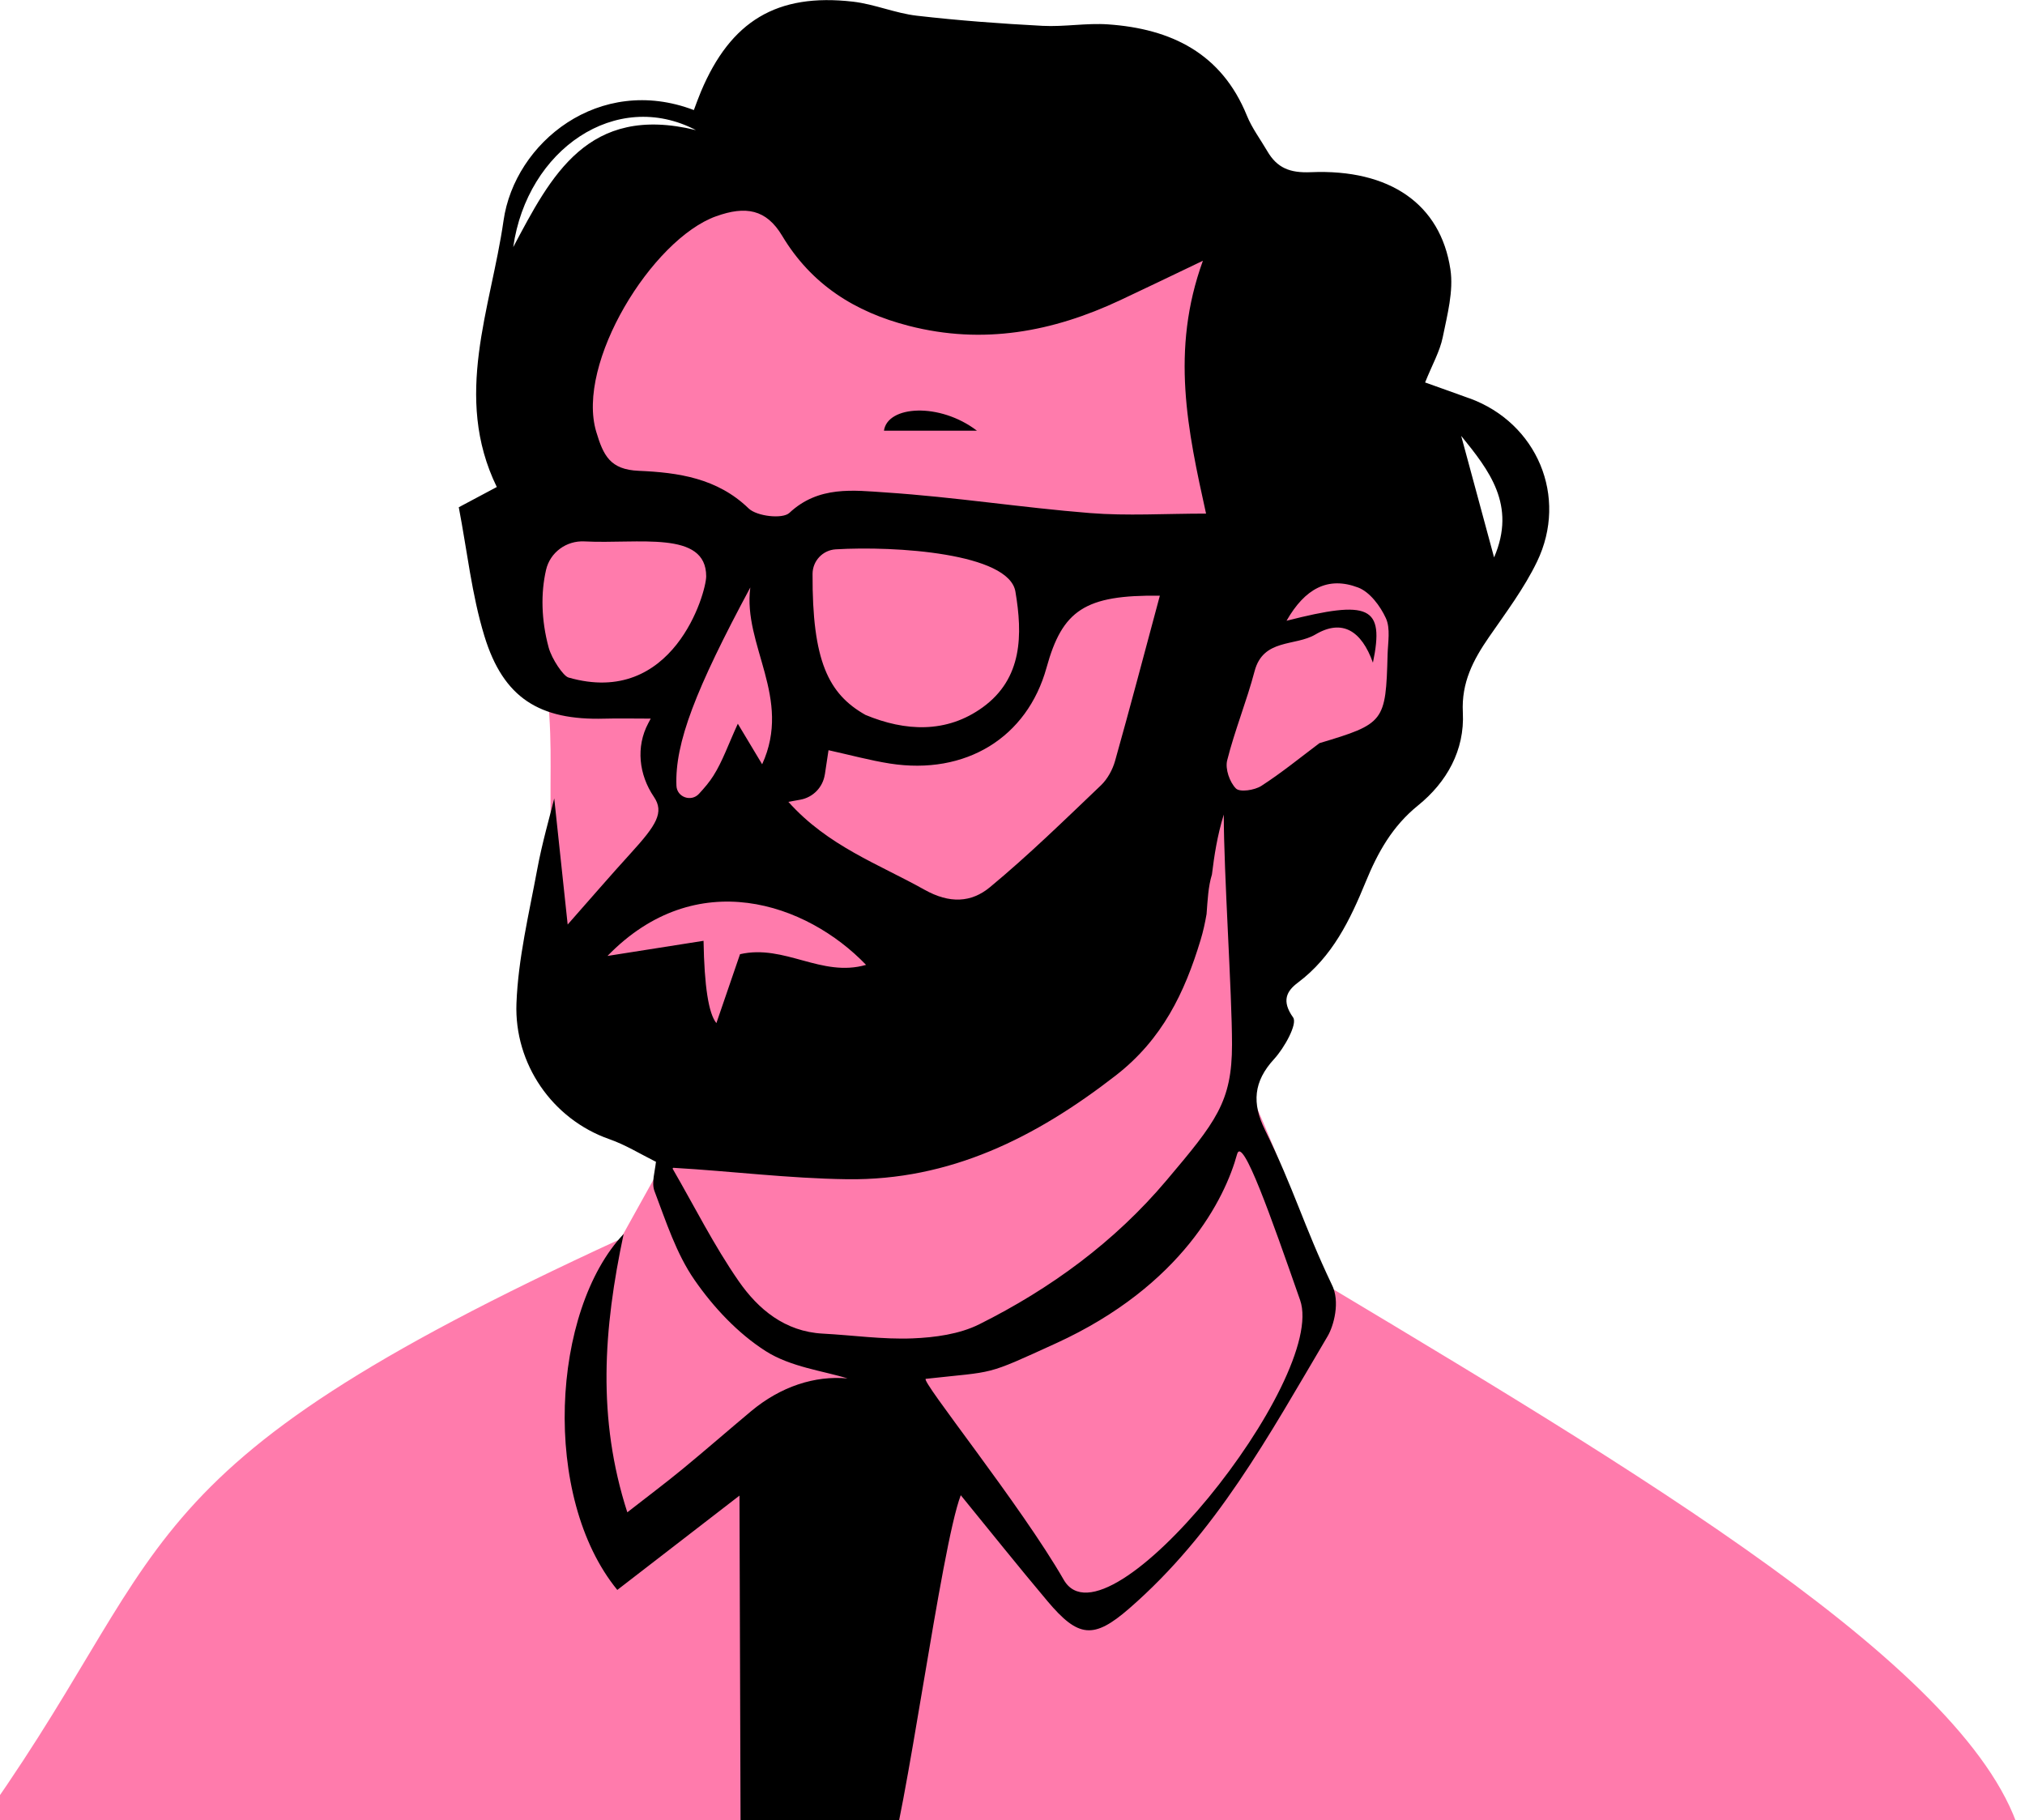 <?xml version="1.0" encoding="UTF-8"?><svg id="Layer_1" xmlns="http://www.w3.org/2000/svg" viewBox="0 0 514 462"><defs><style>.cls-1{fill:#ff7bac;}</style></defs><path class="cls-1" d="m337,115c-9.76-31.23,1.81-41.2-10-57-14.72-19.69-44.74-20.32-77-21-8.78-.18-16.7-.35-23.95-.27-26.77-.24-44.65,1.46-61.05,14.27-27.23,21.27-34.8,60.99-32,87,1.24,11.49,4.15,17.04,6,38,1.41,15.94.29,19.13,1,44,1.3,45.43,5.52,51.62,10,55,6.4,4.83,15.02,5.15,18,13,1.68,4.42.4,8.13,0,11-2.15,15.57,18.01,33.06,28,39,9.27,5.52,20.85,7.66,33.03,7.02,29.08,1.54,64.1-14.59,79.97-40.02,17.16-27.49-.96-45.2,19-78,17.3-28.43,38.5-27.61,41-48,2.62-21.4-20.24-26.39-32-64Z"/><path class="cls-1" d="m317.84,278.54c8.05,17.82,12.11,30.64,20.16,48.46,85.16,51.02,169.33,101.66,175.87,143.4L-7.48,466.23c53.67-73.66,34.44-91.75,164.98-151.73l10-18,25,40c9.89,4.54,25.85,9.93,45,8,53.81-5.41,79.14-63.11,80.34-65.96Z"/><g><path d="m247.98,109.33h-23.61c.91-6.41,14.16-7.22,23.61,0Z"/><path d="m372.97,101.11c-3.48-1.27-6.97-2.5-11.24-4.03,1.81-4.52,3.75-7.88,4.48-11.49,1.15-5.67,2.78-11.7,1.94-17.23-2.5-16.56-15.4-25.5-35.42-24.65-5.32.23-8.57-1.07-11.06-5.35-1.74-2.99-3.88-5.82-5.17-9-6.44-15.86-19.24-22.05-35.21-23.17-5.51-.39-11.12.66-16.65.37-10.65-.56-21.31-1.35-31.91-2.57-5.48-.63-10.76-2.94-16.24-3.57-19.29-2.21-31.03,4.9-38.58,22.85-.65,1.54-1.2,3.11-1.79,4.67-23.97-9.14-45.47,8.19-48.31,28.06-3.2,22.35-12.89,44.68-1.71,67.62l-9.65,5.14c2.13,11.08,3.29,22.19,6.5,32.68,4.83,15.79,14.02,21.43,30.47,20.98,3.59-.1,7.18-.01,11.75-.01l-.63,1.19c-3.18,5.98-2.37,13.07,1.44,18.67,2.68,3.94.6,7.19-5.77,14.19-5.24,5.75-10.32,11.65-16.12,18.22-1.29-12.12-2.46-23.1-3.41-32.01-1.13,4.62-3.07,11.25-4.32,18.02-2.09,11.29-4.84,22.62-5.27,34.02-.57,15.32,9.08,29.37,23.55,34.44,4.06,1.42,7.78,3.71,11.64,5.65.07.03.14.06.22.08-.25,2.54-1.18,5.34-.37,7.47,2.93,7.72,5.53,15.88,10.16,22.55,4.8,6.94,11.03,13.58,18.08,18.07,6.36,4.05,14.68,5.02,20.77,6.93-8.29-.78-16.97,2.03-24.51,8.33-5.85,4.89-11.59,9.91-17.48,14.75-4.36,3.58-8.87,6.96-13.92,10.9-7.7-23.89-6.06-46.52-.93-70.65-18.35,19.39-20.92,66.75-1.61,90.35,9.94-7.68,19.94-15.4,31.01-23.94l.31,94.36c23.41,4.31,13.59-3.31,37,1,4.83-12.67,13.82-82.26,18.86-95.46,7.12,8.72,14.44,17.9,22,26.88,7.83,9.3,11.7,9.75,20.77,1.86,22.05-19.17,35.21-43.51,50.36-69.12,1.47-2.48,3.31-8.77,1.01-13.17-7.14-14.99-9.49-24.04-16.95-39.23-3.29-6.69-2.92-12.21,2.34-17.93,2.62-2.85,5.99-8.93,4.83-10.56-3.02-4.23-1.63-6.72,1.22-8.85,8.77-6.58,13.24-15.9,17.21-25.58,3.05-7.44,6.74-14.11,13.29-19.4,7.24-5.85,11.86-13.98,11.36-23.59-.39-7.58,2.62-13.32,6.64-19.14,4.3-6.22,8.93-12.38,12.19-19.14,7.95-16.47.02-35.22-17.16-41.47Zm-191.2-46.21c7.5-2.7,12.73-1.8,16.77,4.96,7.39,12.34,18.43,19.33,32.18,22.86,18.8,4.83,36.47,1.53,53.62-6.52,6.17-2.89,12.3-5.86,20.99-10.01-8.28,22.79-3.84,43.12.8,64.18-10.44,0-20.03.62-29.5-.14-17.26-1.38-34.42-4.08-51.69-5.22-8.3-.55-17.16-1.76-24.57,5.18-1.73,1.62-8.27.87-10.34-1.13-7.99-7.73-17.93-9.12-27.91-9.55-7.25-.31-8.96-3.87-10.77-9.89-5.23-17.39,14.13-48.86,30.42-54.73Zm27.6,141.7l.93-6.17c5.53,1.22,10.5,2.58,15.55,3.38,19.29,3.03,34.89-6.6,39.79-24.34,4.01-14.54,9.69-18.51,28.76-18.26-3.96,14.72-7.54,28.35-11.36,41.92-.63,2.25-1.93,4.62-3.6,6.22-9.22,8.79-18.35,17.72-28.15,25.84-4.75,3.94-10.23,4.24-16.64.65-11.66-6.53-24.48-11.06-34.54-22.3l3.04-.55c3.22-.58,5.72-3.15,6.21-6.39Zm-3.12-50.92c.01-3.31,2.58-6.04,5.88-6.24,15.16-.9,43.97.97,45.61,10.73,1.84,10.91,1.83,22.02-8.28,29.36-9.2,6.68-19.71,6.13-29.78,1.94-9.46-5.33-13.53-13.79-13.43-35.79Zm-12.79,48.33l-6.18-10.3c-2.45,5.34-3.88,9.53-6.18,13.17-1.02,1.63-2.28,3.1-3.68,4.62-1.97,2.14-5.6.87-5.72-2.04-.44-10.82,4.87-24.5,18.75-50.34-1.95,14.64,10.71,28.05,3,44.89Zm-63.19-131.28c3.52-24.84,26.14-40.27,46.38-29.7-27.5-6.73-36.81,11.68-46.38,29.7Zm13.99,109.23c-1.26-.36-4.19-4.66-4.99-7.58-1.9-6.99-2.02-13.84-.67-19.71,1.02-4.46,5.17-7.48,9.74-7.24,13.71.71,30.91-2.9,30.91,8.86,0,4.17-8.34,33.37-34.99,25.68Zm9.95,70.68c22.51-23.17,50.53-13.44,65.62,2.28-11.34,3.27-20.65-5.31-31.99-2.71-1.96,5.72-3.94,11.5-6,17.49q-2.97-3.59-3.26-20.89c-8.32,1.31-16.39,2.58-24.37,3.84Zm54.62,95.88c-9.58-.51-16.37-6.17-21.33-13.32-6.28-9.05-11.25-19.01-16.79-28.58l.19-.19c14.84.86,29.23,2.7,44.09,2.9,26.15.36,47.93-10.58,68.24-26.35,11.77-9.14,17.46-20.96,21.51-34.37.67-2.2,1.14-4.39,1.52-6.59.27-3.58.43-7.04,1.36-10.03.59-4.78,1.33-9.78,3.01-15.23,0,14.99,2.09,45.21,2.09,58.39,0,14.6-4.14,19.67-16.63,34.47-13.13,15.57-29.39,27.48-47.54,36.54-5.02,2.5-11.22,3.34-16.93,3.57-7.56.3-15.18-.81-22.78-1.21Zm121.17-8.52c7,20-49.04,90.1-60,71-10.8-18.83-36.59-50.82-35-51,18-2,14.68-.63,33-9,32.17-14.7,43-37,46-48,1.34-4.9,8.67,16.04,16,37Zm22.21-163.87c-.46,17.15-.79,17.56-17.3,22.51-4.88,3.67-9.63,7.55-14.75,10.85-1.71,1.1-5.44,1.66-6.44.66-1.6-1.6-2.77-4.98-2.23-7.13,1.92-7.65,4.95-15.02,6.96-22.65,2.2-8.34,10.29-6.27,15.43-9.31,6.81-4.03,11.7-.98,14.61,7.15,3-14.39-.92-15.99-21.93-10.64,4.68-8.18,10.52-11.35,18.19-8.43,2.96,1.13,5.61,4.69,7.03,7.78,1.19,2.6.52,6.12.43,9.22Zm27.03-24.64c-2.85-10.54-5.53-20.44-8.35-30.85,7.07,8.72,14.08,17.55,8.35,30.85Z"/></g></svg>